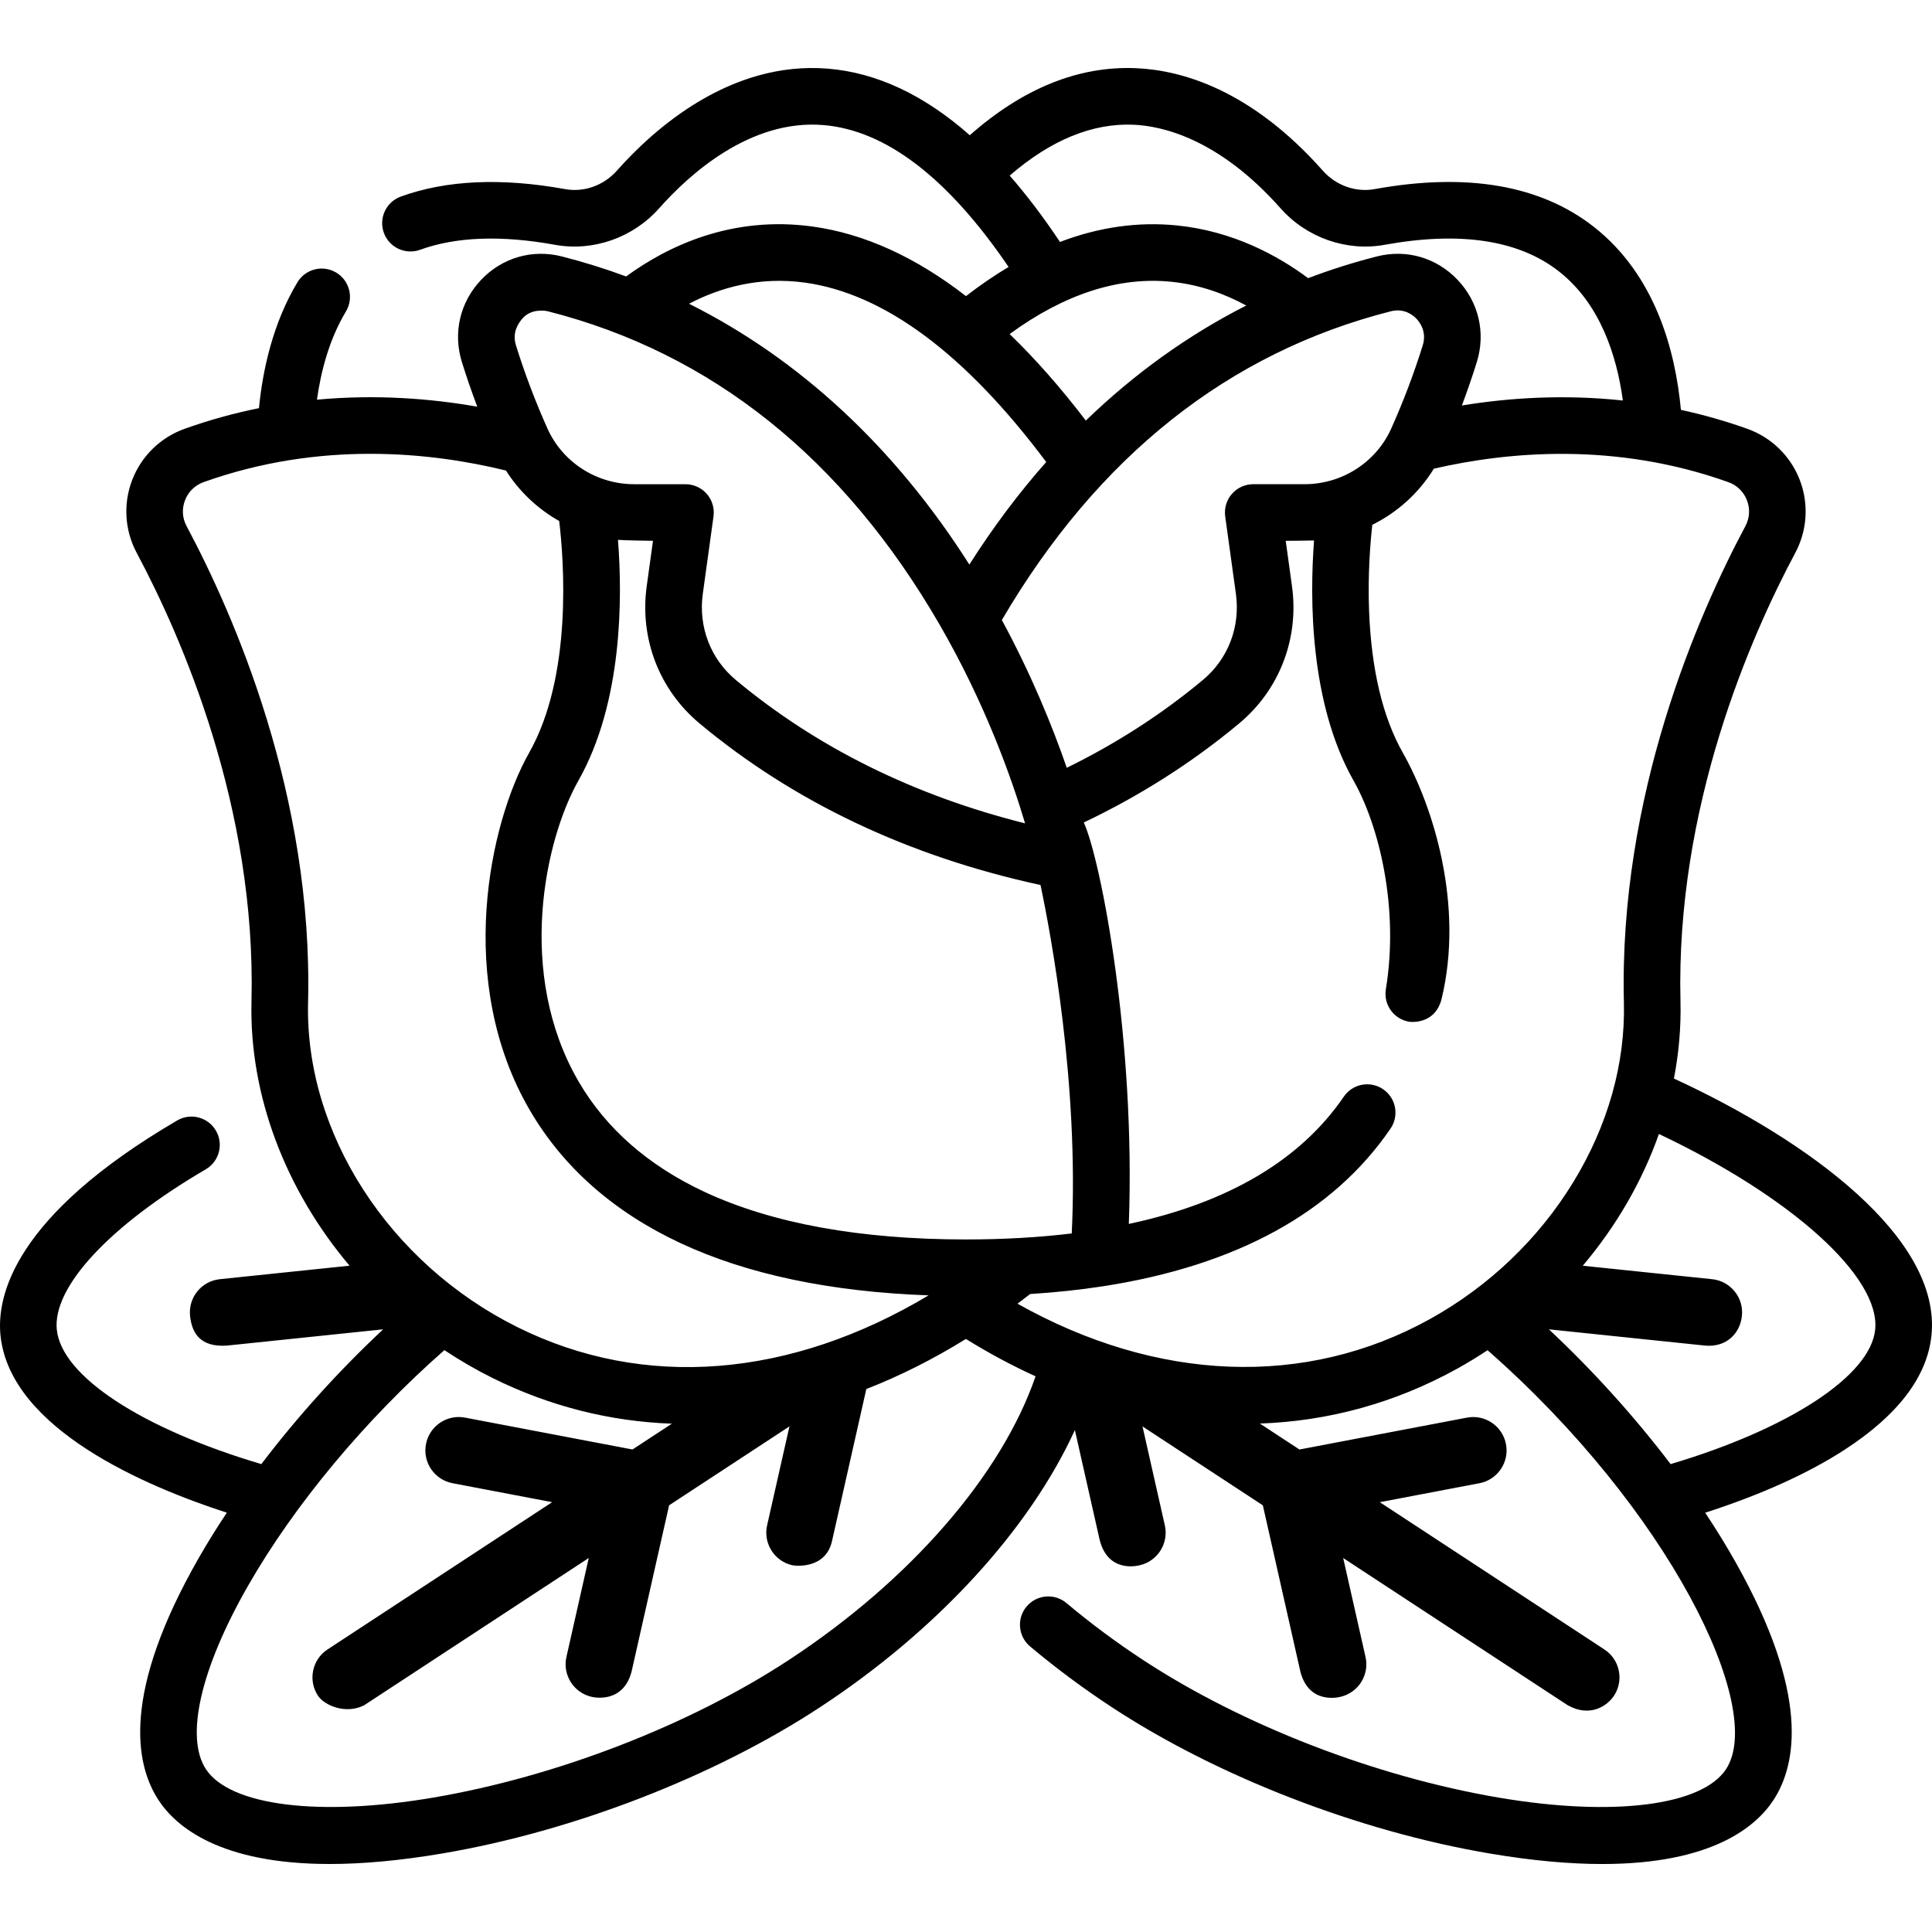 <?xml version="1.0"?>
<svg xmlns="http://www.w3.org/2000/svg" xmlns:xlink="http://www.w3.org/1999/xlink" version="1.1" id="Capa_1" x="0px" y="0px" viewBox="0 0 512 512" style="enable-background:new 0 0 512 512;" xml:space="preserve" width="512px" height="512px"><g><g>
	<g>
		<path d="M443.61,285.822c1.298-6.751,1.904-13.612,1.734-20.49c-1.277-51.403,18.516-96.517,30.429-118.834    c3.187-5.971,3.616-13.016,1.177-19.329c-2.441-6.317-7.5-11.249-13.881-13.528c-5.944-2.124-11.828-3.767-17.611-5.022    c-1.457-15.732-6.787-35.7-23.036-48.472c-14.119-11.098-33.685-14.471-58.153-10.028c-4.978,0.904-10.223-0.962-13.688-4.871    c-19.097-21.538-37.49-26.669-49.558-27.181c-15.135-0.638-29.936,5.333-44.019,17.768c-12.08-10.667-24.644-16.578-37.586-17.641    c-25.934-2.127-46.192,16.037-55.961,27.054c-3.465,3.908-8.708,5.776-13.688,4.871c-16.865-3.062-31.517-2.397-43.553,1.973    c-3.894,1.414-5.903,5.716-4.489,9.609c1.413,3.893,5.717,5.902,9.609,4.489c9.506-3.452,21.536-3.894,35.752-1.313    c10.099,1.834,20.672-1.874,27.592-9.678c7.911-8.921,24.073-23.66,43.51-22.056c16.558,1.359,33.054,14.008,49.097,37.606    c-3.775,2.244-7.541,4.819-11.293,7.725c-13.374-10.361-26.933-16.534-40.577-18.429c-21.436-2.977-38.406,5.124-49.492,13.217    c-5.561-2.061-11.246-3.833-17.052-5.308c-7.815-1.985-15.807,0.336-21.376,6.208c-5.597,5.902-7.5,14.05-5.089,21.797    c1.23,3.952,2.592,7.901,4.072,11.819c-12.277-2.158-26.783-3.319-42.488-1.86c1.048-7.485,3.245-15.985,7.686-23.387    c2.131-3.552,0.979-8.159-2.572-10.29c-3.553-2.131-8.158-0.979-10.29,2.572c-6.568,10.946-9.213,23.371-10.19,33.353    c-6.454,1.302-13.044,3.093-19.705,5.474c-6.381,2.28-11.44,7.211-13.881,13.528c-2.438,6.313-2.009,13.357,1.178,19.329    c11.912,22.316,31.705,67.431,30.428,118.834c-0.623,25.066,9.098,50.083,25.983,70.091L58.252,339    c-4.86,0.506-8.39,4.856-7.884,9.716c0.474,4.549,2.675,8.33,9.716,7.884l41.458-4.314    c-11.792,11.031-22.792,23.218-32.279,35.717c-31.721-9.41-52.925-23.297-54.207-35.612c-1.175-11.292,13.95-27.581,39.474-42.509    c3.575-2.091,4.779-6.685,2.688-10.261c-2.091-3.576-6.686-4.777-10.261-2.688C3.688,322.239-0.952,343.515,0.134,353.944    c2.58,24.796,38.661,40.039,59.975,46.928c-2.666,4.018-5.172,8.037-7.455,12.029c-20.292,35.487-16.983,54.48-10.634,64.162    c4.596,7.01,16.245,16.915,45.351,16.915c8.422,0,18.309-0.83,29.905-2.799c34.604-5.877,71.973-20.342,99.961-38.694    c31.156-20.429,55.576-47.173,67.616-73.506l6.58,29.152c2.241,8.745,9.923,6.831,10.578,6.683    c4.767-1.076,7.759-5.812,6.683-10.578l-5.918-26.219l31.892,20.911l9.948,44.076c2.244,8.658,9.923,6.831,10.578,6.683    c4.767-1.076,7.759-5.812,6.683-10.578l-5.918-26.219l59.525,39.031c6.023,3.342,10.552,0.043,12.25-2.547    c2.679-4.086,1.539-9.571-2.547-12.25l-59.525-39.031l26.405-5.026c4.8-0.914,7.951-5.545,7.037-10.346    c-0.914-4.8-5.544-7.954-10.346-7.037l-44.389,8.448l-10.49-6.879c18.201-0.633,35.921-5.463,52.341-14.566    c2.747-1.523,5.408-3.156,7.999-4.869c47.995,42.15,73.823,94.83,63.205,111.023c-6.372,9.716-30,12.68-60.201,7.552    c-32.668-5.548-67.901-19.174-94.247-36.45c-7.137-4.679-13.983-9.766-20.35-15.117c-3.17-2.665-7.902-2.255-10.567,0.916    c-2.665,3.17-2.255,7.902,0.916,10.567c6.819,5.732,14.146,11.175,21.776,16.179c27.988,18.352,65.357,32.816,99.961,38.693    c11.6,1.97,21.482,2.799,29.905,2.799c29.099,0,40.754-9.905,45.351-16.915c6.245-9.524,9.592-28.172-9.931-62.922    c-2.467-4.391-5.196-8.826-8.143-13.264c14.556-4.671,27.171-10.352,36.886-16.644c14.175-9.181,21.938-19.371,23.074-30.287    C514.546,328.09,479.206,302.243,443.61,285.822z M300.387,33.053c7.502,0.318,22.542,3.619,38.97,22.146    c6.919,7.805,17.495,11.512,27.592,9.678c20.06-3.644,35.606-1.267,46.203,7.063c10.92,8.583,15.304,22.29,16.925,34.198    c-15.758-1.684-30.339-0.698-42.664,1.321c1.434-3.814,2.76-7.655,3.956-11.499c2.411-7.747,0.508-15.895-5.089-21.797    c-5.569-5.873-13.562-8.194-21.376-6.208c-6.217,1.579-12.294,3.508-18.23,5.76c-8.105-6.027-19.921-12.458-34.704-13.964    c-10.342-1.053-20.723,0.425-31.069,4.368c-4.362-6.557-8.805-12.419-13.325-17.586C278.446,37.133,289.462,32.588,300.387,33.053    z M324.691,136.847l2.839,20.551c1.202,8.701-2.06,17.215-8.726,22.776c-10.874,9.072-22.996,16.877-36.098,23.299    c-3.74-10.819-9.287-24.52-17.205-39.166c25.434-43.37,60.11-70.9,103.094-81.816c3.575-0.906,5.946,1.09,6.8,1.992    c0.868,0.916,2.767,3.432,1.65,7.019c-2.31,7.424-5.117,14.841-8.344,22.044c-4.019,8.973-13.044,14.771-22.992,14.772    l-13.59,0.001c-2.168,0-4.23,0.938-5.654,2.573C325.041,132.528,324.394,134.699,324.691,136.847z M163.772,143.066    c1.418,0.152,9.277,0.255,9.277,0.255l-1.662,12.025c-1.915,13.861,3.31,27.449,13.976,36.349    c25.017,20.87,55.414,35.258,90.384,42.841c2.781,13.185,10.208,52.852,8.276,92.34c-8.724,1.058-18.124,1.593-28.029,1.593    c-28.04,0-51.345-4.238-69.264-12.597c-14.89-6.945-26.116-16.774-33.367-29.212c-16.725-28.69-8.926-64.161-0.083-79.778    C165.046,186.101,164.962,158.331,163.772,143.066z M310.448,74.673c7.626,0.777,14.298,3.29,19.815,6.296    c-15.382,7.813-29.618,18.026-42.508,30.489c-6.666-8.731-13.402-16.377-20.195-22.927    C282.1,77.911,296.498,73.254,310.448,74.673z M213.354,74.903c21.012,2.919,42.499,18.908,63.903,47.534    c-7.314,8.27-14.117,17.341-20.366,27.179c-19.711-31.03-44.931-54.435-74.289-69.12C190.75,76.233,201.176,73.212,213.354,74.903    z M138.382,84.485c2.351-2.812,6.165-2.153,6.8-1.992c43.384,11.018,78.311,38.951,103.812,83.022    c12.111,20.93,19.114,40.755,22.663,52.683c-29.53-7.406-55.282-20.167-76.684-38.022c-6.666-5.561-9.928-14.076-8.726-22.777    l2.839-20.551c0.296-2.148-0.351-4.319-1.775-5.953c-1.424-1.635-3.486-2.573-5.654-2.573l-13.59-0.001    c-9.948-0.001-18.973-5.799-22.992-14.771c-3.226-7.201-6.034-14.618-8.344-22.044C135.615,87.916,137.572,85.453,138.382,84.485z     M81.642,265.705c1.361-54.84-19.585-102.651-32.192-126.27c-1.148-2.15-1.296-4.586-0.418-6.859    c0.88-2.278,2.633-3.986,4.937-4.809c30.92-11.049,60.31-7.926,80.118-3.069c3.552,5.603,8.428,10.167,14.107,13.379    c1.242,10.461,3.591,41.005-7.966,61.413c-10.486,18.518-19.71,60.609,0.177,94.724c8.819,15.129,22.272,26.99,39.985,35.252    c17.703,8.257,39.774,12.888,65.695,13.819c-36.592,21.889-75.367,25.122-108.956,8.426    C103.082,334.788,80.784,300.225,81.642,265.705z M209.013,439.94c-26.346,17.275-61.58,30.901-94.248,36.45    c-30.201,5.129-53.83,2.164-60.201-7.552c-5.558-8.476-1.404-26.604,11.112-48.492c12.365-21.625,31.163-44.154,52.09-62.546    c4.048,2.686,8.275,5.152,12.684,7.344c15.176,7.544,31.213,11.558,47.598,12.146l-10.43,6.839l-44.389-8.448    c-4.798-0.914-9.432,2.237-10.346,7.037c-0.914,4.8,2.237,9.432,7.037,10.346l26.405,5.026l-59.524,39.029    c-4.086,2.679-5.227,8.164-2.547,12.25c1.699,2.59,7.389,5.032,12.25,2.547l59.525-39.031l-5.918,26.219    c-1.076,4.767,1.916,9.502,6.683,10.578c0.656,0.148,8.335,1.804,10.578-6.683l9.948-44.076l31.892-20.911l-5.918,26.219    c-1.076,4.767,1.916,9.502,6.683,10.578c0.656,0.148,8.984,1.205,10.578-6.683l9.031-40.015    c8.88-3.464,17.702-7.894,26.389-13.274c6.087,3.779,12.251,7.075,18.459,9.905C265.433,390.918,241.192,418.84,209.013,439.94z     M378.948,349.564c-33.017,18.304-72.335,16.697-109.297-4.068c1.118-0.838,2.232-1.693,3.344-2.563    c6.707-0.428,13.148-1.106,19.249-2.049c0.013-0.002,0.025-0.001,0.038-0.003c35.378-5.475,61.025-19.537,76.227-41.797    c2.336-3.42,1.457-8.087-1.964-10.423c-3.421-2.336-8.088-1.458-10.423,1.964c-11.474,16.801-30.63,28.112-56.972,33.73    c1.809-48.235-7.302-96.16-11.93-106.388c14.982-7.133,28.819-15.948,41.194-26.271c10.666-8.898,15.891-22.486,13.975-36.347    l-1.661-12.025c0,0,6.668-0.04,7.505-0.093c-1.145,15.247-1.189,43.052,10.477,63.652c6.805,12.019,12.091,33.77,8.558,55.273    c-0.671,4.087,2.098,7.945,6.185,8.617c0.412,0.067,6.943,0.804,8.617-6.185c5.925-24.744-2.205-50.786-10.307-65.096    c-5.326-9.405-8.333-22.022-8.939-37.5c-0.375-9.581,0.307-18.033,0.852-22.909c6.661-3.312,12.347-8.426,16.306-14.873    c19.432-4.484,48.019-7.169,78.041,3.561c2.303,0.823,4.056,2.531,4.936,4.809c0.878,2.273,0.729,4.709-0.418,6.859    c-12.607,23.619-33.553,71.43-32.191,126.27c0.4,16.109-4.234,32.553-13.403,47.553    C407.727,328.338,394.587,340.894,378.948,349.564z M496.936,352.391c-1.273,12.232-22.834,26.282-54.21,35.61    c-9.474-12.476-20.467-24.681-32.254-35.714l41.437,4.312c5.736,0.49,9.243-3.336,9.716-7.884c0.506-4.86-3.024-9.21-7.884-9.716    l-34.287-3.568c8.885-10.502,15.75-22.367,20.175-34.914C474.638,317.093,498.395,338.373,496.936,352.391z" data-original="#000000" class="active-path" fill="#000000"/>
	</g>
</g></g> </svg>
